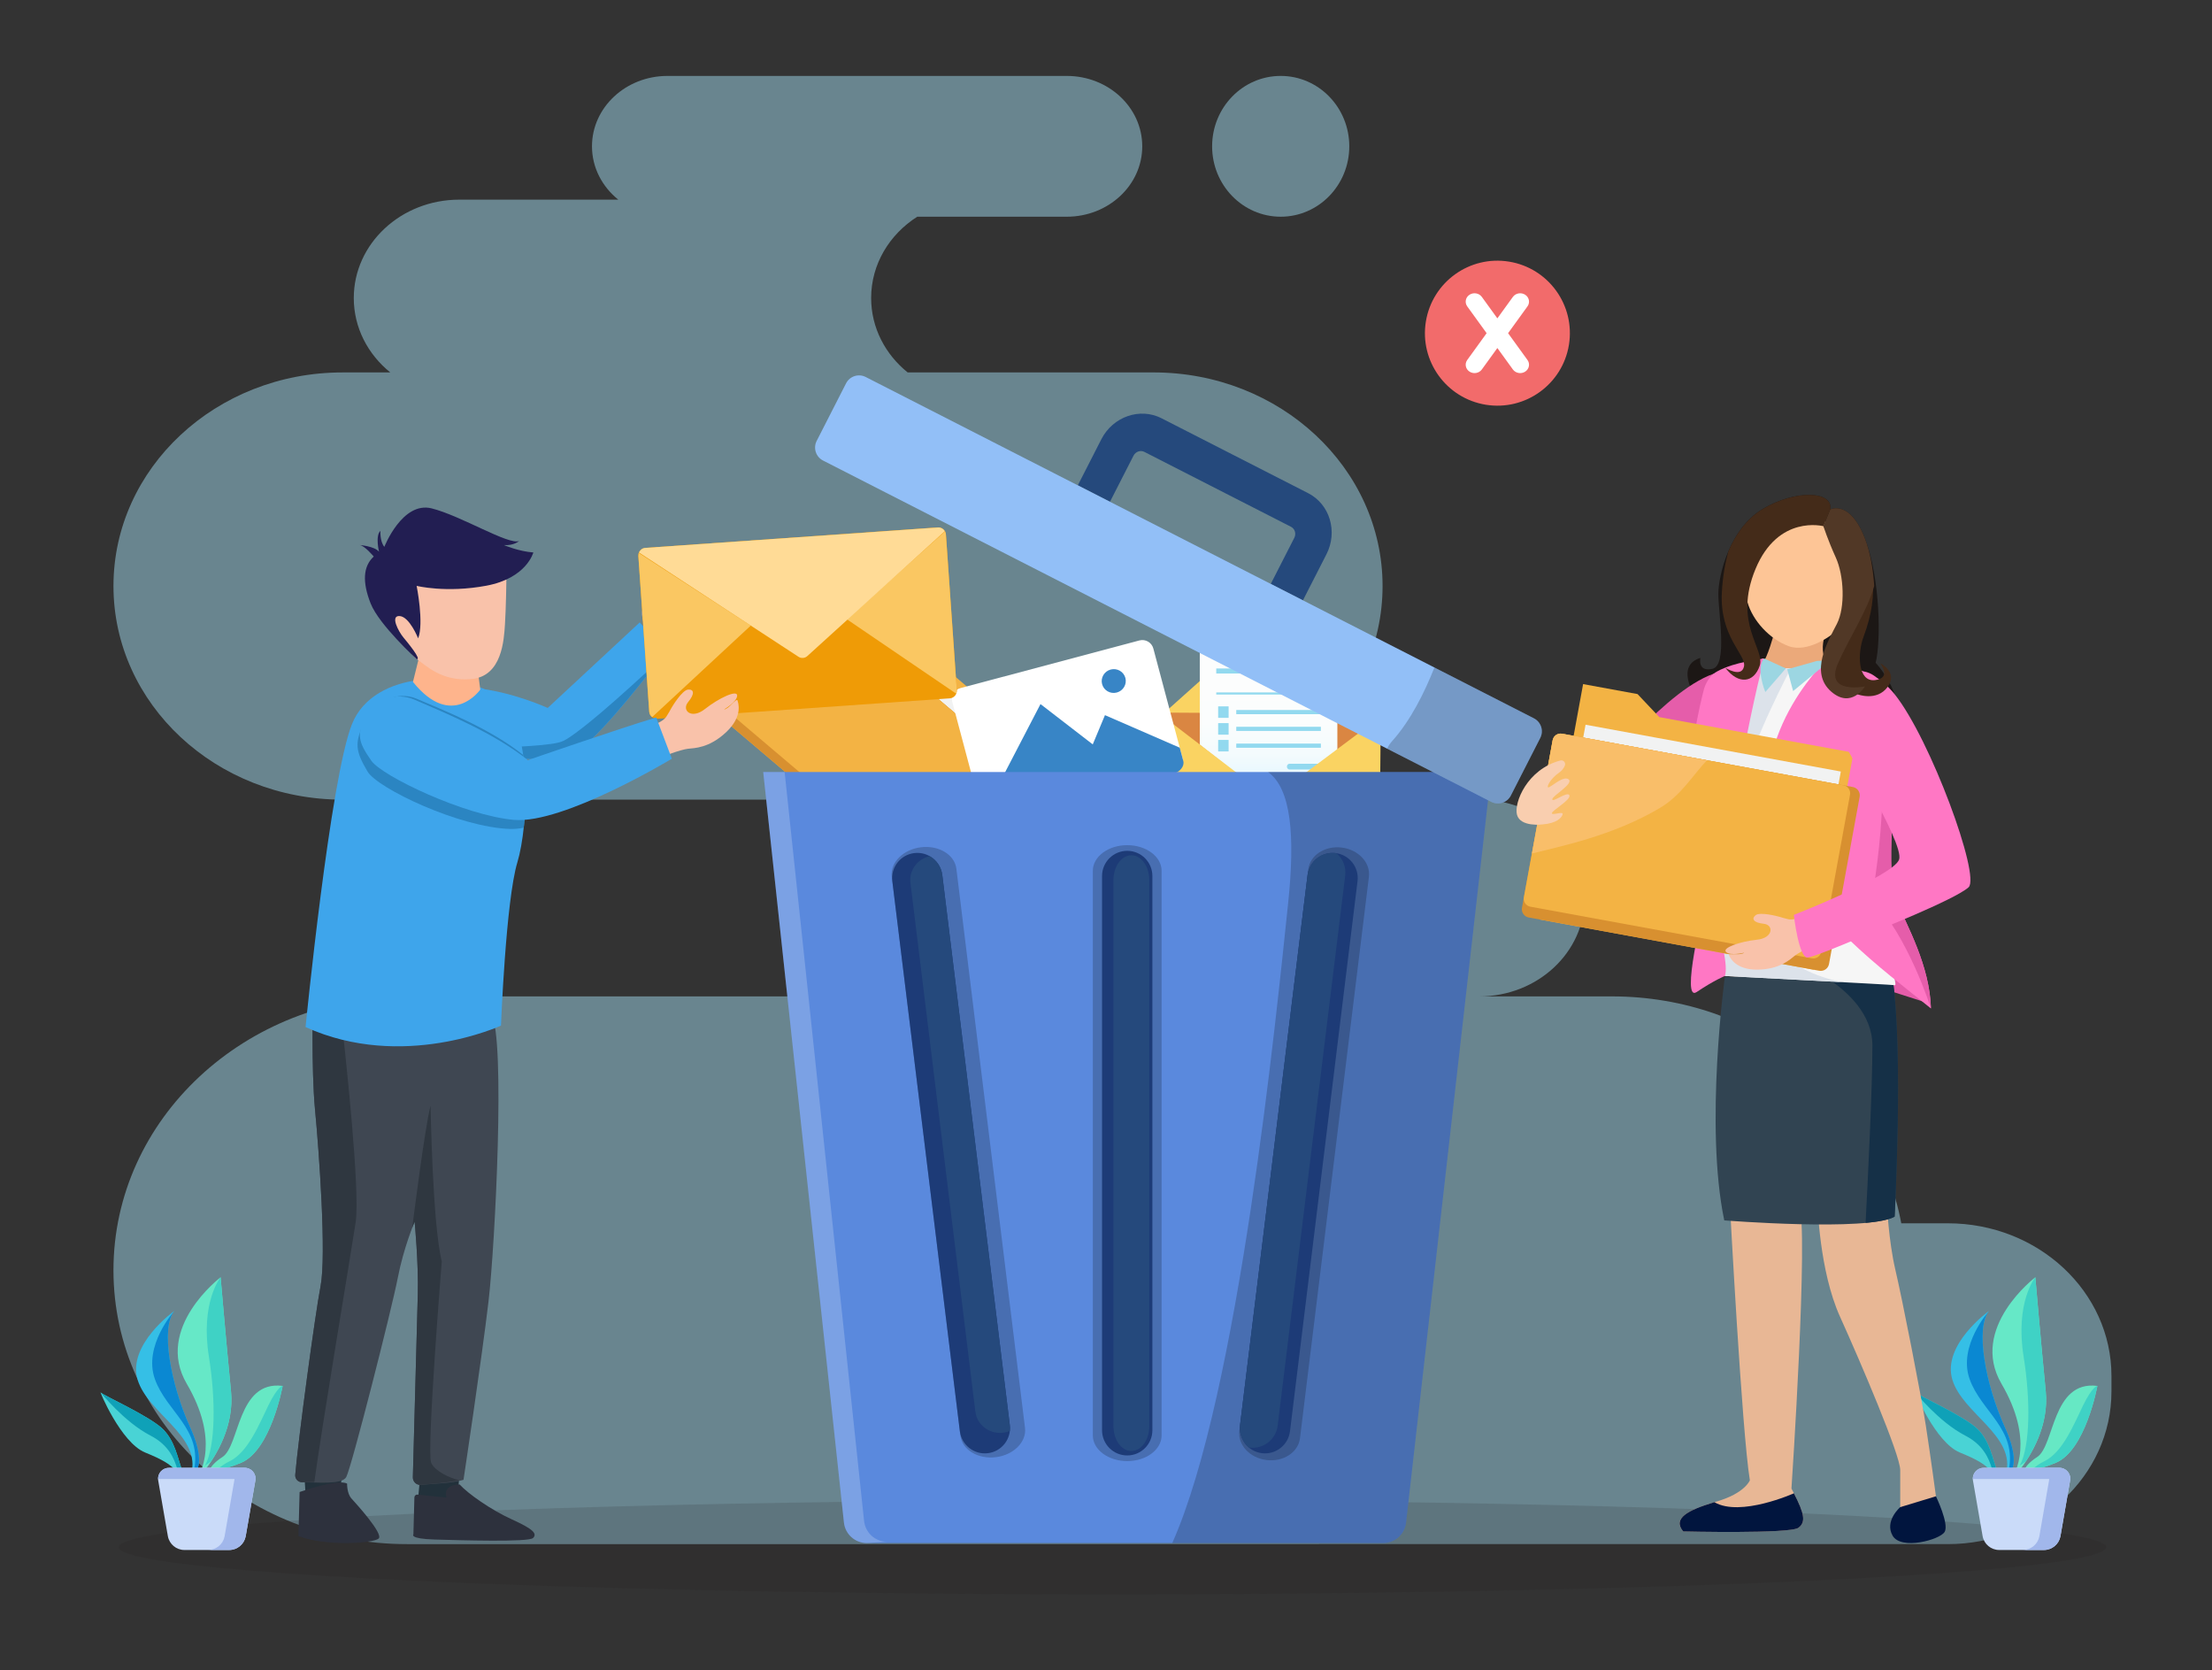 <svg xmlns="http://www.w3.org/2000/svg" width="1909.409" height="1441.451" enable-background="new 0 0 2000 2000" viewBox="39.722 426.939 1909.409 1441.451"><rect x="39.722" y="426.939" width="1909.409" height="1441.451" fill="#333333" stroke="none"/><g opacity=".45"><path fill="#abe9ff" d="M137.67,932.69L137.67,932.69c0-101.81,88.52-184.34,197.71-184.34h41.24     c-19.29-15.57-31.51-38.55-31.51-64.2v0c0-46.89,40.77-84.91,91.07-84.91h137.26c-13.88-11.14-22.71-27.61-22.71-46.03     c0-33.55,29.17-60.75,65.16-60.75h344.67c35.99,0,65.16,27.2,65.16,60.75c0,33.55-29.17,60.75-65.16,60.75H831.51     c-24.03,15.29-39.81,41.01-39.81,70.18v0c0,25.66,12.22,48.64,31.51,64.2h212.24c109.19,0,197.71,82.53,197.71,184.34l0,0     c0,101.81-88.52,184.34-197.71,184.34h281.18c50.29,0,91.07,38.02,91.07,84.91c0,46.89-40.77,84.91-91.07,84.91h114.57     c125.17,0,229.08,84.61,249.7,195.82h40.12c78.05,0,141.32,58.99,141.32,131.76v13.35c0,72.77-63.27,131.76-141.32,131.76     h-289.82H482.7h-91.55c-139.99,0-253.49-105.81-253.49-236.34v0c0-130.53,113.49-236.34,253.49-236.34h443.77     c-50.3,0-91.07-38.02-91.07-84.91c0-46.89,40.77-84.91,91.07-84.91H335.38C226.19,1117.03,137.67,1034.5,137.67,932.69z"/><ellipse cx="1145.23" cy="553.21" fill="#abe9ff" rx="59.2" ry="60.75"/></g><ellipse cx="1000" cy="1762.22" fill="#231f20" opacity=".15" rx="857.84" ry="40.65"/><path fill="#66e8c4" d="M221.93,1696.34c2.69-1.96,8.14,0.39,25.85-6.99c25.84-10.76,35.93-66.37,35.93-66.37      c-39.32-4.92-36.83,51.73-52.05,61.42c-6.87,4.37-10.1,8.61-11.58,11.94H221.93z"/><path fill="#3fd2c5" d="M271.52,1639.54c-8.08,16.48-17.63,40.79-33.73,48.54c-4.49,2.16-7.78,4.61-10.23,7.02      c3.88-0.48,10.01-1.49,20.23-5.75c25.84-10.76,35.93-66.37,35.93-66.37S279.6,1623.06,271.52,1639.54z"/><path fill="#35bfe6" d="M205.34,1696.34h4.26c2.77-5.89,3.66-16.96-5.6-37.28c-17.14-37.61-25.79-86.39-13.84-100.74      c0,0-40.9,29.15-31.6,59.47C167.29,1646.25,211.23,1665.2,205.34,1696.34z"/><path fill="#0a88d2" d="M207.08,1696.34h2.53c2.77-5.89,3.66-16.95-5.6-37.28c-17.14-37.61-25.79-86.39-13.84-100.74      c0,0-26.99,30.02-16.75,58.76C183.52,1645.46,214.68,1660.24,207.08,1696.34z"/><path fill="#49d3d5" d="M164.96,1680.44c15.56,6.34,22.22,10.56,26.56,15.9h5.46c-4.08-12.35-6.52-25.56-16.11-35.54      c-10.89-11.34-52.84-30.01-54.28-32.17C125.16,1626.46,143.94,1671.88,164.96,1680.44z"/><path fill="#0fa1b8" d="M192.18,1692.85c0.32,0.99,0.8,2.19,1.36,3.49h3.44c-4.09-12.35-6.52-25.56-16.11-35.54      c-10.89-11.34-52.84-30-54.28-32.17c0,0,20.36,25.54,43.01,37.21C185.82,1674.19,190.11,1686.54,192.18,1692.85z"/><path fill="#66e8c7" d="M217.15,1678.51c-0.52,7.45-2.21,13.39-3.99,17.83h2.98c10.22-13.19,25.93-38.79,22.99-68.68      c-4.3-43.68-8.98-98.44-8.98-98.44s-57.5,43.6-29.21,91.95C215.05,1645.28,218.14,1664.51,217.15,1678.51z"/><path fill="#3fd2c5" d="M220.07,1597.92c5.83,36.2,5.9,76.73-3.39,93.88c1.69-1.2,3.51-2.46,5.36-3.74       c9.36-14.27,19.49-35.89,17.08-60.41c-4.3-43.68-8.98-98.44-8.98-98.44S212.48,1550.81,220.07,1597.92z"/><path fill="#cadbf9" d="M250.95,1693.69h-65.45c-5.8,0-10.2,5.23-9.21,10.95l8.36,48.16c1.3,6.84,7.28,11.79,14.24,11.79h38.66     c6.96,0,12.94-4.95,14.24-11.79l8.36-48.16C261.16,1698.92,256.76,1693.69,250.95,1693.69z"/><path fill="#a1b7eb" d="M260.29,1703.36c0.19-5.19-3.97-9.67-9.33-9.67h-65.45c-5.37,0-9.52,4.47-9.33,9.67H260.29z"/><path fill="#a1b7eb" d="M250.95,1693.69h-18.2c5.8,0,10.2,5.23,9.21,10.95l-8.36,48.16c-1.3,6.84-7.28,11.79-14.24,11.79h18.2     c6.96,0,12.94-4.95,14.24-11.79l8.36-48.16C261.16,1698.92,256.76,1693.69,250.95,1693.69z"/><g><path fill="#66e8c4" d="M1788.41,1696.34c2.69-1.96,8.14,0.39,25.85-6.99c25.84-10.76,35.93-66.37,35.93-66.37      c-39.32-4.92-36.83,51.73-52.05,61.42c-6.87,4.37-10.1,8.61-11.58,11.94H1788.41z"/><path fill="#3fd2c5" d="M1838,1639.54c-8.08,16.48-17.63,40.79-33.73,48.54c-4.49,2.16-7.78,4.61-10.23,7.02      c3.88-0.48,10.01-1.49,20.23-5.75c25.84-10.76,35.93-66.37,35.93-66.37S1846.09,1623.06,1838,1639.54z"/><path fill="#35bfe6" d="M1771.83,1696.34h4.26c2.77-5.89,3.66-16.96-5.6-37.28c-17.14-37.61-25.79-86.39-13.84-100.74      c0,0-40.9,29.15-31.6,59.47C1733.77,1646.25,1777.71,1665.2,1771.83,1696.34z"/><path fill="#0a88d2" d="M1773.56,1696.34h2.53c2.77-5.89,3.66-16.95-5.6-37.28c-17.14-37.61-25.79-86.39-13.84-100.74      c0,0-26.99,30.02-16.75,58.76C1750,1645.46,1781.16,1660.24,1773.56,1696.34z"/><path fill="#49d3d5" d="M1731.44,1680.44c15.56,6.34,22.22,10.56,26.56,15.9h5.46c-4.08-12.35-6.52-25.56-16.11-35.54      c-10.89-11.34-52.84-30.01-54.28-32.17C1691.65,1626.46,1710.42,1671.88,1731.44,1680.44z"/><path fill="#0fa1b8" d="M1758.67,1692.85c0.32,0.99,0.8,2.19,1.36,3.49h3.44c-4.08-12.35-6.52-25.56-16.11-35.54      c-10.89-11.34-52.84-30-54.28-32.17c0,0,20.36,25.54,43.01,37.21C1752.31,1674.19,1756.6,1686.54,1758.67,1692.85z"/><path fill="#66e8c7" d="M1783.64,1678.51c-0.52,7.45-2.21,13.39-3.99,17.83h2.98c10.22-13.19,25.93-38.79,22.99-68.68      c-4.3-43.68-8.98-98.44-8.98-98.44s-57.5,43.6-29.21,91.95C1781.53,1645.28,1784.63,1664.51,1783.64,1678.51z"/><path fill="#3fd2c5" d="M1786.55,1597.92c5.83,36.2,5.91,76.73-3.39,93.88c1.69-1.2,3.51-2.46,5.36-3.74       c9.36-14.27,19.49-35.89,17.08-60.41c-4.3-43.68-8.98-98.44-8.98-98.44S1778.97,1550.81,1786.55,1597.92z"/><path fill="#cadbf9" d="M1817.44,1693.69H1752c-5.8,0-10.2,5.23-9.21,10.95l8.36,48.16c1.3,6.84,7.28,11.79,14.24,11.79h38.66     c6.96,0,12.94-4.95,14.24-11.79l8.36-48.16C1827.64,1698.92,1823.24,1693.69,1817.44,1693.69z"/><path fill="#a1b7eb" d="M1826.77,1703.36c0.19-5.19-3.97-9.67-9.33-9.67H1752c-5.37,0-9.52,4.47-9.33,9.67H1826.77z"/><path fill="#a1b7eb" d="M1817.44,1693.69h-18.2c5.8,0,10.2,5.23,9.21,10.95l-8.36,48.16c-1.3,6.84-7.28,11.79-14.24,11.79h18.2     c6.96,0,12.94-4.95,14.24-11.79l8.36-48.16C1827.64,1698.92,1823.24,1693.69,1817.44,1693.69z"/></g><g><circle cx="1332.26" cy="714.48" r="62.56" fill="#f26b6b" transform="rotate(-80.781 1332.27 714.462)"/><path fill="#fff" d="M1341.51,714.48l16.74-23.13c2.38-3.29,1.49-7.79-1.99-10.05c-3.48-2.25-8.24-1.41-10.62,1.88l-13.39,18.5    l-13.39-18.5c-2.38-3.29-7.14-4.14-10.62-1.88c-3.48,2.25-4.37,6.75-1.99,10.05l16.74,23.13l-16.74,23.13    c-2.38,3.29-1.49,7.79,1.99,10.05c3.48,2.26,8.24,1.41,10.62-1.88l13.39-18.5l13.39,18.5c2.38,3.29,7.14,4.14,10.62,1.88    c3.48-2.25,4.37-6.75,1.99-10.05L1341.51,714.48z"/></g><g><polygon fill="#f3b344" points="808.96 1170.64 657.28 1042.01 759.23 921.78 767.9 911.57 798.06 937.14 803.34 959.19 910.92 1050.42"/><rect width="9.37" height="185.45" x="817.95" y="908.39" fill="#f1f2f2" transform="rotate(-49.701 822.63 1001.092)"/><path fill="#d89030" d="M812.02,1173.23l-160.94-136.48c-2.54-2.15-2.85-5.96-0.7-8.5l78.51-92.58c2.15-2.54,5.96-2.85,8.5-0.7     l160.94,136.48c2.54,2.15,2.85,5.96,0.7,8.5l-78.51,92.58C818.36,1175.07,814.56,1175.38,812.02,1173.23z"/><path fill="#f3b344" d="M811.9,1162.89l-155.98-132.27c-2.43-2.06-2.72-5.69-0.67-8.12l73.81-87.04c2.06-2.43,5.69-2.72,8.12-0.67     l155.98,132.27c2.43,2.06,2.72,5.69,0.67,8.12l-73.82,87.04C817.96,1164.65,814.32,1164.95,811.9,1162.89z"/><path fill="#f9be69" d="M771.53,1015.65c17.41-0.27,31.44-8.41,45.94-12.77l-80.28-68.08c-2.43-2.06-6.06-1.76-8.12,0.67     l-53.24,62.78C694.1,1003.3,731.73,1016.27,771.53,1015.65z"/><path fill="#e8b795" d="M1532.95,1465.78c0,0,10.35,196.55,17.26,238.66c0,0-4.14,11.14-28.53,18.27     c-24.39,7.13-38.66,14.26-28.99,25.85c0,0,92.05,2.23,99.41-3.12c7.36-5.35,4.6-13.82-5.98-33.87c0,0,15.19-225.96,6.44-245.79     H1532.95z"/><path fill="#e8b795" d="M1608.66,1465.78c0,0,1.38,57.72,19.33,97.38c17.95,39.67,52.01,119.44,52.01,132.37     c0,12.92,0,32.09,0,32.09s20.25,13.37,30.84-9.36c0,0-4.6-34.32-8.74-61.06c-4.14-26.74-20.25-108.75-26.23-134.15     c-5.98-25.4-7.36-57.27-7.36-57.27H1608.66z"/><path fill="#01153e" d="M1519.61,1723.34c-23.1,6.93-36.31,13.98-26.93,25.23c0,0,92.05,2.23,99.41-3.12     c6.84-4.97,4.93-12.64-3.85-29.78C1588.2,1715.68,1541.92,1736.43,1519.61,1723.34z"/><path fill="#01153e" d="M1679.99,1727.62c0,0-13.81,11.92-6.56,24.62c7.25,12.7,40.73,3.59,44.87-3.22     c4.14-6.81-7.48-30.77-7.48-30.77L1679.99,1727.62z"/><path fill="#1c1715" d="M1619.64,866.56c0,0,17.11-8.86,30.14,25.67c13.04,34.53,13.71,88.34,9.01,106.67     c0,0,37.85,40.75,6.92,67.37c0,0-42.61,44.82-45.42,56.36c-1.1-2.71-19.39-35.63-49.02-37.46     c-29.63-1.83-102.66-78.54-63.71-90.46c0,0-2.91,12.4,10.39,9.42c13.29-2.98,4.92-48.73,5.05-64.92     c0.13-16.18,9.88-56.06,38.22-72.98C1589.55,849.32,1622.18,850.51,1619.64,866.56z"/><path fill="#e55daa" d="M1419.11,1092.16c-18.84,14.4-42.39,0.67-42.39,0.67l0,0l-1.01,33.8c29.46,28.48,65.69,8.45,65.69,8.45     c33.35-11.77,97.79-129.08,97.79-129.08C1498.06,999.07,1437.95,1077.76,1419.11,1092.16z"/><path fill="#eba97a" d="M1571.27,973.04c0,0-6.13,22.8-10.14,25.84c0,0-4.03,10.51,7.85,40.23c11.88,29.72,41.97,13.12,46.78,5.01     c4.81-8.11,15.44-23.63,5.74-39.07c0,0-13.28-9.64-6.34-30.58C1615.16,974.47,1573.38,966.04,1571.27,973.04z"/><path fill="#fdc596" d="M1620.34,974.99c0,0-20.14,15.62-36.6,9.59c-16.46-6.03-31.06-21.96-35.57-37.9     c-4.51-15.94,2.81-47.92,13.89-59.3c11.08-11.38,52.23-18.85,63.79-4.03C1637.42,898.18,1641.91,957.97,1620.34,974.99z"/><path fill="#e55daa" d="M1657.48,1257.07c0,0,43.8,23.59,46.21,35.47l-48.28-15.45L1657.48,1257.07z"/><path fill="#314452" d="M1528.63,1269.93c0,0-17.6,128.38-0.52,210.21c0,0,123.79,9.79,147.05-3.22c0,0,7.77-140.89-1.83-206.25     L1528.63,1269.93z"/><path fill="#153047" d="M1615.96,1270.37c19.02,12.35,40.03,32.06,40.03,58.93c0,36.62-3.9,115.35-5.88,153.02     c11.29-1.03,20.29-2.74,25.06-5.41c0,0,7.77-140.89-1.83-206.25L1615.96,1270.37z"/><path fill="#f6f6f6" d="M1614.73,997.42c0,0-36.01,15.77-53.45-2.22c0,0-75.5,75.63-32.65,274.03c0,0,143.98,7.43,146.84,7.93     c2.85,0.5-10.34-43.02-27.18-55.09c-16.73-11.99-113.35-67.66-33.19-221.47C1615.65,999.55,1615.57,998.94,1614.73,997.42z"/><path fill="#dce2ea" d="M1628.25,1274.34c-113.96-25.87-78.73-142.4-82.63-165.76c-3.24-19.42,28.94-83.68,39.88-104.79     c-8.77,0.08-17.77-1.94-24.22-8.6c0,0-75.5,75.63-32.65,274.03c0,0,57.22,2.95,100.23,5.26     C1628.65,1274.44,1628.46,1274.39,1628.25,1274.34z"/><path fill="#ff77c4" d="M1503.29,1055.71c0,0,2.27-14.42,7.14-33.4c1.4-5.46,5.04-11.95,10.08-15.06     c10.93-6.75,28.48-10.1,42-12.05c0,0-37.55,143.07-34.99,252.07c1.84,9.59,2.62,17.89,1.1,21.96c0,0-8.94,3.52-24.29,13.81     c-14.09,9.44,5.46-71.35,8.78-84.72C1504.03,1146.33,1497.96,1109.8,1503.29,1055.71z"/><path fill="#ff77c4" d="M1615.8,996.98c0,0,9.45,0.99,22.43,4.89c5.22,1.59,40.46,14.46,38.06,70.49     c-2.59,60.5-8.09,111.5,0.61,132.28c8.71,20.79,28.56,55.33,29.63,92.6c-44.92-36.21-99.22-75.11-128.96-137.61     C1536.22,1072.72,1615.8,996.98,1615.8,996.98z"/><path fill="#e55daa" d="M1648.16,1006.55c12.04,7.48,29.85,25.44,28.12,65.81c-2.59,60.5-8.09,111.5,0.61,132.28     c8.71,20.79,28.56,55.33,29.63,92.6c0,0-19.44-62.18-51.12-94.72C1655.41,1202.52,1680.84,1071.68,1648.16,1006.55z"/><polygon fill="#f3b344" points="1605.32 1263.83 1369.02 1220.52 1403.35 1033.22 1406.26 1017.31 1453.24 1025.92 1472.06 1045.82 1639.65 1076.53"/><rect width="11.32" height="224.02" x="1511.85" y="966.08" fill="#f1f2f2" transform="rotate(-79.613 1517.556 1078.104)"/><path fill="#d89030" d="M1610.07,1264.7l-250.72-45.95c-3.96-0.73-6.58-4.52-5.85-8.48l26.43-144.23      c0.73-3.96,4.52-6.58,8.48-5.85l250.71,45.95c3.96,0.73,6.58,4.52,5.85,8.48l-26.43,144.23      C1617.83,1262.8,1614.03,1265.42,1610.07,1264.7z"/><path fill="#f3b344" d="M1603.72,1253.95l-242.99-44.53c-3.78-0.69-6.28-4.32-5.59-8.1l24.85-135.6c0.69-3.78,4.32-6.28,8.1-5.59      l242.99,44.53c3.78,0.69,6.28,4.32,5.59,8.1l-24.85,135.6C1611.13,1252.14,1607.5,1254.64,1603.72,1253.95z"/><path fill="#f9be69" d="M1472.76,1124.1c18.07-10.77,27.86-27.74,40.4-41.05l-125.07-22.92c-3.78-0.69-7.41,1.81-8.1,5.59      l-17.92,97.8C1384.25,1157.8,1431.46,1148.72,1472.76,1124.1z"/><path fill="#f9c2aa" d="M1600.82,1215.23c0,0-11.3,6.62-17.64,4.95c-5.71-1.5-3.75-0.89-6.14-1.67c-0.82-0.27-2.49-0.69-2.49-0.69      s-15.59-4.17-19.4-1.04c-3.81,3.13-1.7,6.47,7.08,7.39c8.78,0.92,8.34,12.29-5.98,13.77c-14.32,1.48-30.3,7-26.58,10.58      c3.72,3.58,15.51,0.63,15.51,0.63s0.18,0.49-2.86,1.09c-3.04,0.6-10.96-0.42-10.1,1.22c0.85,1.64,5.47,12.6,24.85,12.29      c19.38-0.32,28.07-9.04,32.17-12.22c4.1-3.17,21.11-11.57,27.47-11.66C1616.7,1239.85,1611.76,1214.3,1600.82,1215.23z"/><path fill="#ff77c4" d="M1600.42,1253.27c-7.97,1.55-12.26-36.76-12.26-36.76s85.81-33.61,90.86-47.75      c5.05-14.13-53-106.89-54.82-114.61c-1.25-5.32-9.62-23.45,2.55-38.98c7.68-9.8,20.61-11.84,30.35-5.33      c6.86,4.59,13.07,9.96,18.11,16.26c30.86,38.61,74.29,157.03,63.79,166.57c-12.01,10.91-85.01,39.64-85.01,39.64      S1610.04,1251.4,1600.42,1253.27z"/><polygon fill="#9cd6e2" points="1619.51 996.94 1587.57 1023.35 1582.47 1004.54 1608.09 997.33"/><path fill="#9cd6e2" d="M1562.52,995.2l18.74,8.59l-17.71,20.38C1563.54,1024.17,1554.94,1003.32,1562.52,995.2z"/><path fill="#442b19" d="M1643.22,1026.15c0,0,16.51,6.39,25.9-6.35c9.38-12.75-6.36-20.41-6.36-20.41s10.24,12.9-4.69,14.51     c-14.93,1.61-15.02-23.45-9.78-37.28c15.14-39.94,6.37-66.21-0.64-80.51c-7.01-14.31-19.48-24.79-19.48-24.79l-8.53-4.76     l-5.92,14.5c0,0,10.75,16.42,16.19,31.57c5.44,15.15,7.76,34.6-4.99,59.69C1612.17,997.41,1608.98,1022.05,1643.22,1026.15z"/><path fill="#513826" d="M1613.72,881.06l5.92-14.5l0,0l0,0c0,0,17.11-8.86,30.14,25.67c4.48,11.86,6.82,26.09,7.77,40.41     c-5.85,21.46-22.43,46.2-31.46,67.23c-11.39,26.54,23.47,19.45,23.47,19.45s-11.61,19.67-29.09,4.52     c-19.21-16.66-2.46-44.14,4.88-58.53c7.33-14.39,6.1-41.65-0.93-57.15C1617.38,892.65,1613.72,881.06,1613.72,881.06z"/><path fill="#442b19" d="M1613.72,881.06c0,0-39.03-10.34-58.63,36.91c-19.6,47.25,8.54,69.02,3.59,83.59     c-4.95,14.57-18.24,16.66-29.65,1.67c0,0,14.03,9.05,16.12-1.17c2.09-10.21-21.22-25.17-19.1-64.15     c0.74-13.69,2.96-25.47,5.53-35c6-14.08,15.51-28.23,29.65-36.67c28.34-16.92,60.96-15.73,58.43,0.32L1613.72,881.06z"/><path fill="#f9ceaf" d="M1386.62,1083.26c2.63-0.69,4.92,1.89,3.89,4.39c-0.84,2.03-2.35,4.29-5.08,6.17     c-6.74,4.64-10.88,11.8-9.35,12.61c1.54,0.81,13.04-10.67,17.71-6.87c4.67,3.81-14.57,14.34-14.15,17.29     c0.42,2.94,13.3-7.43,14.79-3.54c1.49,3.89-15.09,13.1-15.13,15.41c-0.04,2.31,10.11-2.09,9.29,0.98     c-0.82,3.07-5.2,7.78-17.49,8.73c0,0-18.98,2.51-21.91-8.36C1346.41,1119.76,1358,1090.78,1386.62,1083.26z"/><g><path fill="#fad362" d="M1138.9,957.85L1138.9,957.85l-94.03,84.16c-0.7,0.62-0.36,2.01,0.49,2.02l184.78,2.44     c0.85,0.01,1.22-1.37,0.54-2.01L1138.9,957.85z"/><path fill="#da8642" d="M1226.21,1147.88l-179.44-1.06c-2.57-0.02-4.63-2.11-4.62-4.68l0.56-95.58c0.02-2.57,2.11-4.64,4.68-4.62     l179.44,1.06c2.57,0.01,4.63,2.11,4.62,4.67l-0.57,95.58C1230.87,1145.82,1228.78,1147.89,1226.21,1147.88z"/><linearGradient id="a" x1="1134.758" x2="1134.758" y1="977.379" y2="1129.47" gradientUnits="userSpaceOnUse"><stop offset="0" stop-color="#fdfdfd"/><stop offset=".479" stop-color="#fbfdfd"/><stop offset=".652" stop-color="#f4fbfd"/><stop offset=".775" stop-color="#e9f8fe"/><stop offset=".874" stop-color="#d8f4fe"/><stop offset=".958" stop-color="#c2efff"/><stop offset="1" stop-color="#b4ecff"/></linearGradient><path fill="url(#a)" d="M1194.06,1129.47h-118.6c-0.04,0-0.08-0.03-0.08-0.08V977.46c0-0.04,0.03-0.08,0.08-0.08h118.6      c0.04,0,0.08,0.03,0.08,0.08v151.94C1194.14,1129.44,1194.1,1129.47,1194.06,1129.47z"/><rect width="51" height="4.34" x="1089.6" y="1003.84" fill="#92d9ef"/><path fill="#92d9ef" d="M1123.17,1100.93h54.5c1.24,0,2.25-1.11,2.25-2.48l0,0c0-1.37-1.01-2.48-2.25-2.48h-54.5         c-1.24,0-2.25,1.11-2.25,2.48l0,0C1120.92,1099.82,1121.93,1100.93,1123.17,1100.93z"/><path fill="#92d9ef" d="M1152.84,1091.02h24.83c1.24,0,2.25-1.11,2.25-2.48l0,0c0-1.37-1.01-2.48-2.25-2.48h-24.83         c-1.24,0-2.25,1.11-2.25,2.48l0,0C1150.6,1089.91,1151.6,1091.02,1152.84,1091.02z"/><path fill="#92d9ef" d="M1179.66,1043.3h-72.55c-0.14,0-0.26-0.12-0.26-0.26v-3.1c0-0.14,0.12-0.26,0.26-0.26h72.55        c0.14,0,0.26,0.12,0.26,0.26v3.1C1179.92,1043.18,1179.8,1043.3,1179.66,1043.3z"/><path fill="#92d9ef" d="M1100.07,1046.46h-8.63c-0.11,0-0.2-0.09-0.2-0.2v-9.55c0-0.11,0.09-0.2,0.2-0.2h8.63        c0.11,0,0.2,0.09,0.2,0.2v9.55C1100.27,1046.37,1100.18,1046.46,1100.07,1046.46z"/><path fill="#92d9ef" d="M1179.66,1057.78h-72.55c-0.14,0-0.26-0.12-0.26-0.26v-3.1c0-0.14,0.12-0.26,0.26-0.26h72.55        c0.14,0,0.26,0.12,0.26,0.26v3.1C1179.92,1057.66,1179.8,1057.78,1179.66,1057.78z"/><path fill="#92d9ef" d="M1100.07,1060.94h-8.63c-0.11,0-0.2-0.09-0.2-0.2v-9.55c0-0.11,0.09-0.2,0.2-0.2h8.63        c0.11,0,0.2,0.09,0.2,0.2v9.55C1100.27,1060.85,1100.18,1060.94,1100.07,1060.94z"/><path fill="#92d9ef" d="M1179.66,1072.26h-72.55c-0.14,0-0.26-0.12-0.26-0.26v-3.1c0-0.14,0.12-0.26,0.26-0.26h72.55        c0.14,0,0.26,0.12,0.26,0.26v3.1C1179.92,1072.14,1179.8,1072.26,1179.66,1072.26z"/><path fill="#92d9ef" d="M1100.07,1075.43h-8.63c-0.11,0-0.2-0.09-0.2-0.2v-9.55c0-0.11,0.09-0.2,0.2-0.2h8.63        c0.11,0,0.2,0.09,0.2,0.2v9.55C1100.27,1075.34,1100.18,1075.43,1100.07,1075.43z"/><path fill="#92d9ef" d="M1178.96,1026.32h-89.23c-0.07,0-0.13-0.06-0.13-0.13v-1.55c0-0.07,0.06-0.13,0.13-0.13h89.23        c0.07,0,0.13,0.06,0.13,0.13v1.55C1179.1,1026.27,1179.04,1026.32,1178.96,1026.32z"/><path fill="#92d9ef" d="M1155.09,994.75v25.83h23.76v-25.83H1155.09z M1177.72,1019.46h-1.25c-0.91-3.66-1.92-5.7-1.92-5.7      l-1.38-0.58c-0.01-0.01-0.02-0.01-0.02-0.02c-0.05-0.02-0.1-0.03-0.15-0.05l0,0l0,0c-0.98-0.33-2.19-0.63-2.7-0.75      c0,0.01,0,0.02-0.01,0.03c-0.15-0.06-0.23-0.09-0.23-0.09l-0.86-0.86v0v0c0,0-0.01,0.01-0.03,0.03l-0.15-0.95      c0.16-0.16,0.32-0.34,0.46-0.54c0.27-0.36,0.52-0.92,0.75-1.53c0.01,0.01,0.02,0.01,0.03,0.02c0.62,0.34,1.21-0.65,1.14-1.4      c-0.05-0.58-0.47-0.45-0.65-0.36c0.03-0.15,0.07-0.29,0.09-0.43c0,0,0,0,0,0c0.01-0.01,0.02-0.04,0.03-0.08      c0-0.01,0.01-0.02,0.01-0.03c0.01-0.03,0.03-0.06,0.04-0.1c0.01-0.02,0.02-0.04,0.02-0.06c0.02-0.04,0.03-0.08,0.05-0.12      c0.01-0.03,0.02-0.06,0.03-0.08c0.02-0.05,0.03-0.09,0.05-0.14c0.01-0.03,0.02-0.07,0.03-0.1c0.02-0.05,0.03-0.11,0.05-0.16      c0.01-0.04,0.02-0.08,0.04-0.12c0.02-0.06,0.03-0.12,0.05-0.18c0.01-0.05,0.02-0.09,0.04-0.14c0.02-0.06,0.03-0.13,0.04-0.19      c0.01-0.05,0.02-0.1,0.03-0.15c0.01-0.07,0.03-0.13,0.04-0.2c0.01-0.03,0.01-0.06,0.02-0.09c0,0,0,0,0,0      c0.07-0.42,0.1-0.86,0.06-1.31c0,0,0,0,0,0.01c0-0.05-0.02-0.11-0.02-0.16c-0.01-0.07-0.02-0.14-0.03-0.21      c-0.01-0.06-0.03-0.12-0.04-0.17c-0.02-0.07-0.03-0.13-0.05-0.19c-0.02-0.07-0.05-0.14-0.08-0.21c-0.02-0.05-0.03-0.1-0.06-0.15      c-0.05-0.12-0.11-0.23-0.18-0.34c-1.16-1.86-5.14-3.1-7.15-0.32c0,0-0.01,0.01-0.01,0.01c-0.01,0-0.04,0-0.07,0      c-0.04,0-0.08,0.01-0.13,0.02c-0.13,0.03-0.3,0.1-0.47,0.26c-0.07,0.06-0.13,0.14-0.19,0.23c-0.13,0.2-0.24,0.48-0.29,0.86      c0,0,0,0,0,0c-0.01,0.05-0.01,0.1-0.02,0.16c-0.01,0.11-0.02,0.23-0.03,0.34c0,0.04,0,0.07-0.01,0.11      c0,0.08-0.01,0.15-0.01,0.23c0,0.04,0,0.07,0,0.11c0,0.08,0,0.16-0.01,0.24c0,0.03,0,0.05,0,0.08c0,0.1,0,0.21,0,0.31      c0,0.02,0,0.03,0,0.05c0,0.08,0,0.17,0.01,0.25c0,0.03,0,0.05,0,0.08c0,0.07,0.01,0.14,0.01,0.21c0,0.02,0,0.05,0.01,0.07      c0.01,0.08,0.01,0.17,0.02,0.24c0,0,0,0.01,0,0.01c0.01,0.09,0.02,0.17,0.03,0.25c0,0,0,0.01,0,0.01c0,0,0,0,0,0      c0.05,0.37,0.12,0.66,0.2,0.81c0,0.01,0.01,0.01,0.02,0.01c0.01,0,0.02,0,0.03,0c0.04,0.22,0.09,0.46,0.16,0.71      c-0.01-0.01-0.01-0.02-0.02-0.03c0,0,0-0.01-0.01-0.01c-0.01-0.01-0.01-0.02-0.01-0.02s-0.68-0.41-0.73,0.33      c-0.03,0.47,0.2,1.02,0.52,1.29c0.06,0.05,0.13,0.09,0.21,0.12c0.07,0.03,0.15,0.04,0.22,0.03c0.08-0.01,0.15-0.03,0.23-0.07      c0,0,0,0,0,0c0.04-0.02,0.07-0.05,0.09-0.07c0.14,0.33,0.29,0.66,0.48,0.95c0.09,0.14,0.18,0.28,0.28,0.41      c0.05,0.06,0.1,0.13,0.15,0.19c0.07,0.08,0.15,0.16,0.23,0.23l-0.14,0.56c0,0,0,0,0-0.01l-1.06,0.89c0,0-0.81,0.15-2,0.66      c0,0-0.01,0.01-0.02,0.01c-0.01-0.01-0.02-0.02-0.02-0.02l-1.19,0.43c-0.47,0.17-0.85,0.51-1.04,0.95      c-0.41,0.97-1.16,2.92-1.81,5.7h-1.24v-23.58h21.5V1019.46z M1169.85,1004.51c0.03-0.01,0.06-0.01,0.08-0.02      c0.01,0,0.03,0.01,0.02,0.02c0,0.01,0,0.01,0,0.02C1169.92,1004.53,1169.88,1004.52,1169.85,1004.51z"/><polygon fill="#da8642" points="1068.45 1064.14 1068.45 1130.34 1207.63 1130.34 1207.63 1063.3 1137.75 1118.96"/><polygon fill="#da8642" points="1106.4 1093.21 1111.53 1097.18 1137.18 1116.43 1163.97 1097.49 1167.12 1093.57 1186.99 1109 1140.7 1134.74 1095.27 1101.64"/><path fill="#fad362" d="M1106.4,1093.21l-63.29-48.49c-0.25,0.56-0.39,1.18-0.39,1.83l-0.56,95.32L1106.4,1093.21z"/><path fill="#fad362" d="M1230.89,1143.08l0.56-95.4c0-0.67-0.14-1.31-0.4-1.89l-63.93,47.79L1230.89,1143.08z"/><path fill="#fad362" d="M1226.21,1147.88c1.2,0.01,2.29-0.46,3.12-1.2l-65.37-49.18l-26.79,18.94l-25.65-19.25l-64.48,49.63     L1226.21,1147.88z"/></g><g><path fill="#fff" d="M1053.52,1093.32l-154.5,41.14c-5.26,1.4-10.65-1.73-12.05-6.98l-25.2-94.64     c-1.4-5.26,1.73-10.65,6.98-12.05l154.5-41.14c5.26-1.4,10.65,1.73,12.05,6.98l25.2,94.64     C1061.9,1086.52,1058.77,1091.92,1053.52,1093.32z"/><path fill="#3885c6" d="M993.53,1044.12l-10.54,25.24l-45.11-34.8l-49.87,96.03c1.66,4,7.13,6.06,12.92,4.51l151.23-40.27     c6.16-1.64,10.18-6.64,8.97-11.17l-3.05-11.46L993.53,1044.12z"/><path fill="#3885c6" d="M1011.16,1012c1.46,5.47-1.86,11.11-7.41,12.59s-11.23-1.76-12.69-7.24c-1.46-5.47,1.86-11.11,7.41-12.59     C1004.02,1003.29,1009.7,1006.53,1011.16,1012z"/></g><g><path fill="#5a89dd" d="M698.53,1093.16l69.67,647.7c1.08,10.1,9.61,17.75,19.76,17.75h445.72c10.11,0,18.61-7.59,19.75-17.63     l73.53-647.81H698.53z"/><path fill="#fff" d="M785.6,1739.47l-68.58-646.3h-18.49l69.67,647.7c1.08,10.1,9.61,17.75,19.76,17.75l17.4-1.15     C795.21,1757.46,786.69,1749.7,785.6,1739.47z" opacity=".2"/><path d="M1134.29,1093.16c20.05,14.45,23.47,55.12,17.34,113.43c-10.05,95.45-42.52,423.3-100.01,552.02h182.07     c10.11,0,18.61-7.59,19.75-17.63l73.53-647.81H1134.29z" opacity=".2"/><path d="M1012.74,1687.88c-16.39,0-29.68-9.91-29.68-22.13v-487.3c0-12.22,13.29-22.13,29.68-22.13      c16.39,0,29.68,9.91,29.68,22.13v487.3C1042.42,1677.97,1029.13,1687.88,1012.74,1687.88z" opacity=".2"/><path fill="#1d3b77" d="M1012.74,1683c-12,0-21.72-9.73-21.72-21.72v-478.35c0-11.99,9.73-21.72,21.72-21.72       c12,0,21.72,9.73,21.72,21.72v478.35C1034.46,1673.27,1024.74,1683,1012.74,1683z"/><path fill="#25497c" d="M1016.33,1679.16c-8.54,0-15.46-9.58-15.46-21.4v-471.32c0-11.82,6.92-21.4,15.46-21.4       c8.54,0,15.46,9.58,15.46,21.4v471.32C1031.79,1669.58,1024.87,1679.16,1016.33,1679.16z"/><path d="M899.33,1684.5c-15.39,1.89-29.08-6.39-30.57-18.49l-59.25-482.54c-1.49-12.1,9.79-23.44,25.18-25.33      c15.39-1.89,29.08,6.39,30.57,18.49l59.25,482.54C926,1671.27,914.72,1682.61,899.33,1684.5z" opacity=".2"/><path fill="#1d3b77" d="M892.49,1681.05c-11.91,1.46-22.74-7.01-24.21-18.91l-58.3-474.78c-1.46-11.91,7.01-22.74,18.91-24.21       c11.91-1.46,22.74,7.01,24.21,18.91l58.3,474.78C912.87,1668.75,904.4,1679.59,892.49,1681.05z"/><path fill="#25497c" d="M853.11,1182.06c-0.87-7.11-5.11-12.98-10.9-16.25c-10.62,2.48-17.91,12.28-16.6,22.94l56.06,456.54     c1.41,11.45,12.2,19.55,24.1,18.08c1.99-0.24,3.88-0.76,5.65-1.47c0.18-1.65,0.2-3.33-0.01-5.05L853.11,1182.06z"/><path d="M1133,1686.96c14.45,1.78,27.38-6.64,28.87-18.79l59.5-484.57c1.49-12.15-9.02-23.44-23.47-25.22      c-14.45-1.77-27.38,6.64-28.87,18.79l-59.5,484.57C1108.04,1673.89,1118.55,1685.18,1133,1686.96z" opacity=".2"/><path fill="#1d3b77" d="M1129.04,1681.05c11.91,1.46,22.74-7.01,24.21-18.91l58.3-474.78c1.46-11.91-7.01-22.74-18.91-24.21      c-11.91-1.46-22.74,7.01-24.21,18.91l-58.3,474.78C1108.67,1668.75,1117.14,1679.59,1129.04,1681.05z"/><path fill="#25497c" d="M1193.34,1163.27c-0.24-0.04-0.47-0.09-0.71-0.12c-11.91-1.46-22.74,7.01-24.21,18.91l-58.3,474.78     c-0.93,7.56,2.16,14.68,7.57,19.25c0.24,0.04,0.47,0.09,0.71,0.12c11.91,1.46,22.74-7.01,24.21-18.91l58.3-474.78     C1201.84,1174.96,1198.76,1167.85,1193.34,1163.27z"/></g><g><path fill="#25497c" d="M1164.42,945.03l-27.76-14.18l20.32-39.78c1.79-3.51,0.52-7.77-2.84-9.49l-126.6-64.66      c-3.36-1.72-7.56-0.25-9.36,3.26l-20.32,39.78l-27.76-14.18L990.42,806c9.97-19.51,33.27-27.63,51.93-18.1l126.6,64.66      c18.67,9.53,25.75,33.17,15.79,52.68L1164.42,945.03z"/><path fill="#92bff7" d="M1363.8,1046.85L786.99,752.28c-6.19-3.16-13.77-0.71-16.94,5.48l-25.37,49.68     c-3.16,6.19-0.71,13.78,5.49,16.94l576.81,294.57c6.19,3.16,13.78,0.71,16.94-5.49l25.37-49.68     C1372.45,1057.6,1369.99,1050.01,1363.8,1046.85z"/><path d="M1363.8,1046.85l-85.88-43.86c-8.3,21.02-20.47,45.79-36.67,63.73c-1.85,2.04-3.17,4.17-4.09,6.36     l89.82,45.87c6.19,3.16,13.78,0.71,16.94-5.49l25.37-49.68C1372.45,1057.6,1369.99,1050.01,1363.8,1046.85z" opacity=".2"/></g><g><path fill="#fbc0a4" d="M603.2,944.03c0,0-14.81,2.77-6.99,22.62c1.8,4.58-1.55,8.63-7.93,12.55l11.74,17.7      c16.56-14.61,28.68-26.33,30.57-29.81c5.25-9.65,7.73-15.21-0.44-17.51c-8.16-2.3-1.48-12.93-8.56-13.56      c-7.08-0.63-1.27-13.82-8.8-11.29C605.27,927.25,603.2,944.03,603.2,944.03z"/><path fill="#3ea5eb" d="M374.56,1070.44c0,0,134.58,18.8,157.8,8.34c23.22-10.46,81.76-89.58,81.76-89.58l-22.17-25.13      l-79.46,73.84C512.49,1037.91,388.95,980.9,374.56,1070.44z"/><path fill="#2b85c2" d="M558.35,1042.1c-27.19,23.07-33.06,24.53-33.06,24.53c-15.65,7.35-132.87,6.14-132.93,6.14      c37.35,4.68,122.02,14.11,139.99,6.01c18.45-8.31,59.17-59.94,75.14-80.81C595.18,1009.45,575.44,1027.6,558.35,1042.1z"/><polygon fill="#da8642" points="685.25 965.53 692.88 970.57 731 994.9 766.65 965.41 770.67 959.56 800.26 979.14 737.9 1020.27 670.5 978.57"/><path fill="#ef9b06" d="M859.57,1029.62l-252.44,17.65c-3.61,0.25-6.74-2.47-6.99-6.08l-9.4-134.46c-0.25-3.61,2.47-6.74,6.08-7      l252.44-17.65c3.61-0.25,6.74,2.47,7,6.08l9.4,134.47C865.9,1026.23,863.18,1029.37,859.57,1029.62z"/><path fill="#fac762" d="M591.09,904.12c-0.16,0.48-0.16,1.01-0.21,1.52c-0.04,0.37-0.16,0.72-0.14,1.11l9.4,134.44      c0.13,1.91,1.1,3.53,2.49,4.64l85.15-79L591.09,904.12z"/><path fill="#fac762" d="M770.8,961.41l94.3,64.16c0.38-0.9,0.61-1.87,0.55-2.91l-9.4-134.43c-0.07-0.97-0.35-1.88-0.77-2.69      c0,0,0,0,0-0.01L770.8,961.41z"/><path fill="#ffdb96" d="M849.77,882.12l-253.19,17.66c-2.44,0.26-4.41,1.84-5.3,3.97l137.72,90c2.38,1.55,5.48,1.31,7.58-0.6      l118.75-107.81C854.2,883.4,852.13,882.14,849.77,882.12z"/><path fill="#f9c2aa" d="M598.18,1054.35c0,0,13.35-3.3,16.89-9.2c3.2-5.32,2.16-3.42,3.39-5.75c0.42-0.8,1.36-2.35,1.36-2.35     s8.67-14.55,13.83-14.99c5.16-0.44,6.01,3.62,0.08,10.74c-5.93,7.13,2.73,15.35,14.58,5.98c11.85-9.37,27.91-16.93,27.74-11.51     c-0.17,5.42-11.2,11.83-11.2,11.83s0.23,0.5,2.95-1.28c2.73-1.78,7.93-8.34,8.49-6.49c0.56,1.86,5.11,13.49-9.69,27.44     c-14.8,13.96-27.73,13.76-33.14,14.37c-5.41,0.62-24.35,6.76-29.2,11.35C604.27,1084.5,589.27,1061.66,598.18,1054.35z"/><g><path fill="#22313b" d="M402.79,1697.19l-2.34,24.9c0,0,23.15,10.38,27.26,5.45c4.11-4.93,6.94-3.64,6.94-3.64l1.96-31.49      L402.79,1697.19z"/><polygon fill="#22313b" points="301.85 1689.57 303.29 1713.46 333.45 1711.87 337.02 1685.26"/><path fill="#3f4752" d="M309.91,1286.56c0,0-1.69,62.49,1.77,98.33c3.46,35.84,9.9,125.38,4.75,152.03      c-4.73,24.49-19.18,131.7-21.86,162.76c-0.3,3.45,2.4,6.4,5.84,6.42c13.3,0.05,34.57,2.36,38.2-4.47      c4.66-8.79,39.28-145,44.43-171.66c5.15-26.65,14.6-48.7,14.6-48.7s3.46,35.84,2.74,62.62l-4.27,157.9      c-0.1,3.87,3.14,6.97,6.97,6.61c12.12-1.15,26.89-1.36,36.74-4.36c0,0,15.84-104.99,21.59-153.96      c5.75-48.97,14.69-227.18,2.51-247.71C451.72,1281.86,309.91,1286.56,309.91,1286.56z"/><path fill="#2f3740" d="M294.57,1699.69c-0.3,3.45,2.4,6.4,5.84,6.42c2.89,0.01,6.59-0.02,10.63-0.13       c6.85-50.16,31.01-193.29,35.66-223.99c4.03-26.58-8.1-140.1-14.49-195.84c-13.45,0.12-22.29,0.41-22.29,0.41       s-1.69,62.49,1.77,98.33c3.46,35.84,9.9,125.38,4.75,152.03C311.7,1561.42,297.26,1668.63,294.57,1699.69z"/><path fill="#2f3740" d="M411.4,1381.17c-4.9,17.72-15.82,105.24-15.82,105.24v0.01c1.25-3.26,2.05-5.14,2.05-5.14       s3.46,35.84,2.74,62.62l-4.27,157.9c-0.1,3.87,3.14,6.97,6.97,6.61c10.12-0.96,21.64-1.65,33.22-4.01       c-8.28-1.74-21.06-7.84-24.35-14.98c-4.18-9.06,9.13-173.95,9.13-173.95C413.05,1483.97,411.4,1381.17,411.4,1381.17z"/><path fill="#2d313d" d="M298.35,1714.55c0,0,32.95-11.7,40.99-7.23c0,0-0.23,8.45,3.73,12.8c3.96,4.35,27.73,30.43,23.54,34.54      c-4.19,4.1-45.06,7.11-69.29-2.07L298.35,1714.55z"/><path fill="#2d313d" d="M400.09,1716.79c-1.39-0.15-2.62,0.96-2.66,2.42l-0.86,31.95c0,0-3.79,3.74,18.34,4.4      c22.13,0.66,81.15,2.43,84.94-1.31c3.79-3.74,0.21-7.7-18.03-15.95c-18.24-8.25-38.16-22.33-45.33-30.25      c0,0-14.75-0.44-11.38,11.22C425.12,1719.26,421.7,1719.15,400.09,1716.79z"/></g><path fill="#3ea5eb" d="M303.48,1313.31c0,0,21.23-214.57,40.11-261.55c18.87-46.98,95.55-46.98,126.22-22.85     c30.67,24.12,25.96,111.09,16.52,142.2c-9.96,32.81-14.16,140.93-14.16,140.93S387.24,1351.4,303.48,1313.31z"/><g><path fill="#feb48c" d="M396.19,1015.44l5.5-22.19l48.97,0.51l3.63,28.32C454.29,1022.08,429.76,1057.18,396.19,1015.44z"/><path fill="#f9c2aa" d="M476.85,927.06c0,0-0.36,25.29-1.25,38.79c-0.89,13.5-2.54,44.43-28.5,47.06       c-25.96,2.63-39.74-11.72-48.8-18.15c0,0-28.97-30.49-24.1-39.17c4.87-8.69,10.93-35.37,36.59-33.5       C436.45,923.95,476.85,927.06,476.85,927.06z"/><path fill="#221e52" d="M399.48,995.85c0,0-32.44-29.49-39.81-48.11c-7.37-18.62-6.48-32.12,2.67-40.5c0,0-7.96-9.62-12.24-9.93       c0,0,12.83,0.94,16.81,5.75c0,0-3.39-13.81,1.19-18c0,0-0.59,9,3.39,13.81c0,0,15.5-39.56,40.87-33.19       c25.37,6.37,66.66,31.99,75.51,28.11c0,0-4.57,4.19-13.13,3.56c0,0,12.54,5.43,25.37,6.37c0,0-5.76,22.19-40.57,28.69       c-34.81,6.5-60.18,0.13-60.18,0.13s6.48,32.12,1.31,45.31c0,0-7.37-18.62-15.93-19.25c-8.55-0.62-0.89,13.5,3.09,18.31       C391.81,981.73,403.76,996.17,399.48,995.85z"/></g><path fill="#2b85c2" d="M491.31,1078.48c-28.34-22.68-67.45-38.08-92.16-48.61c-15.84-6.75-35.84,1.71-44.77,20.01     c-8.88,18.18-7.92,25.08,2.61,42.9c8.6,14.56,79.52,48.29,123.15,49.55c3.54,0.1,7.47-0.28,11.67-1.06     C493.88,1122.14,494.25,1099.14,491.31,1078.48z"/><path fill="#3ea5eb" d="M397.57,1030.78c26.18,11.38,68.45,28.53,97.82,52.16c0,0,80.24-27.73,110.79-36.83l13.5,35.62     c0,0-93.65,56.53-136.28,52.77c-42.63-3.76-113.84-37.71-123.12-51.02c-11.36-16.29-12.71-22.41-5.16-37.84     C362.73,1030.1,381.71,1023.89,397.57,1030.78z"/></g></g></svg>